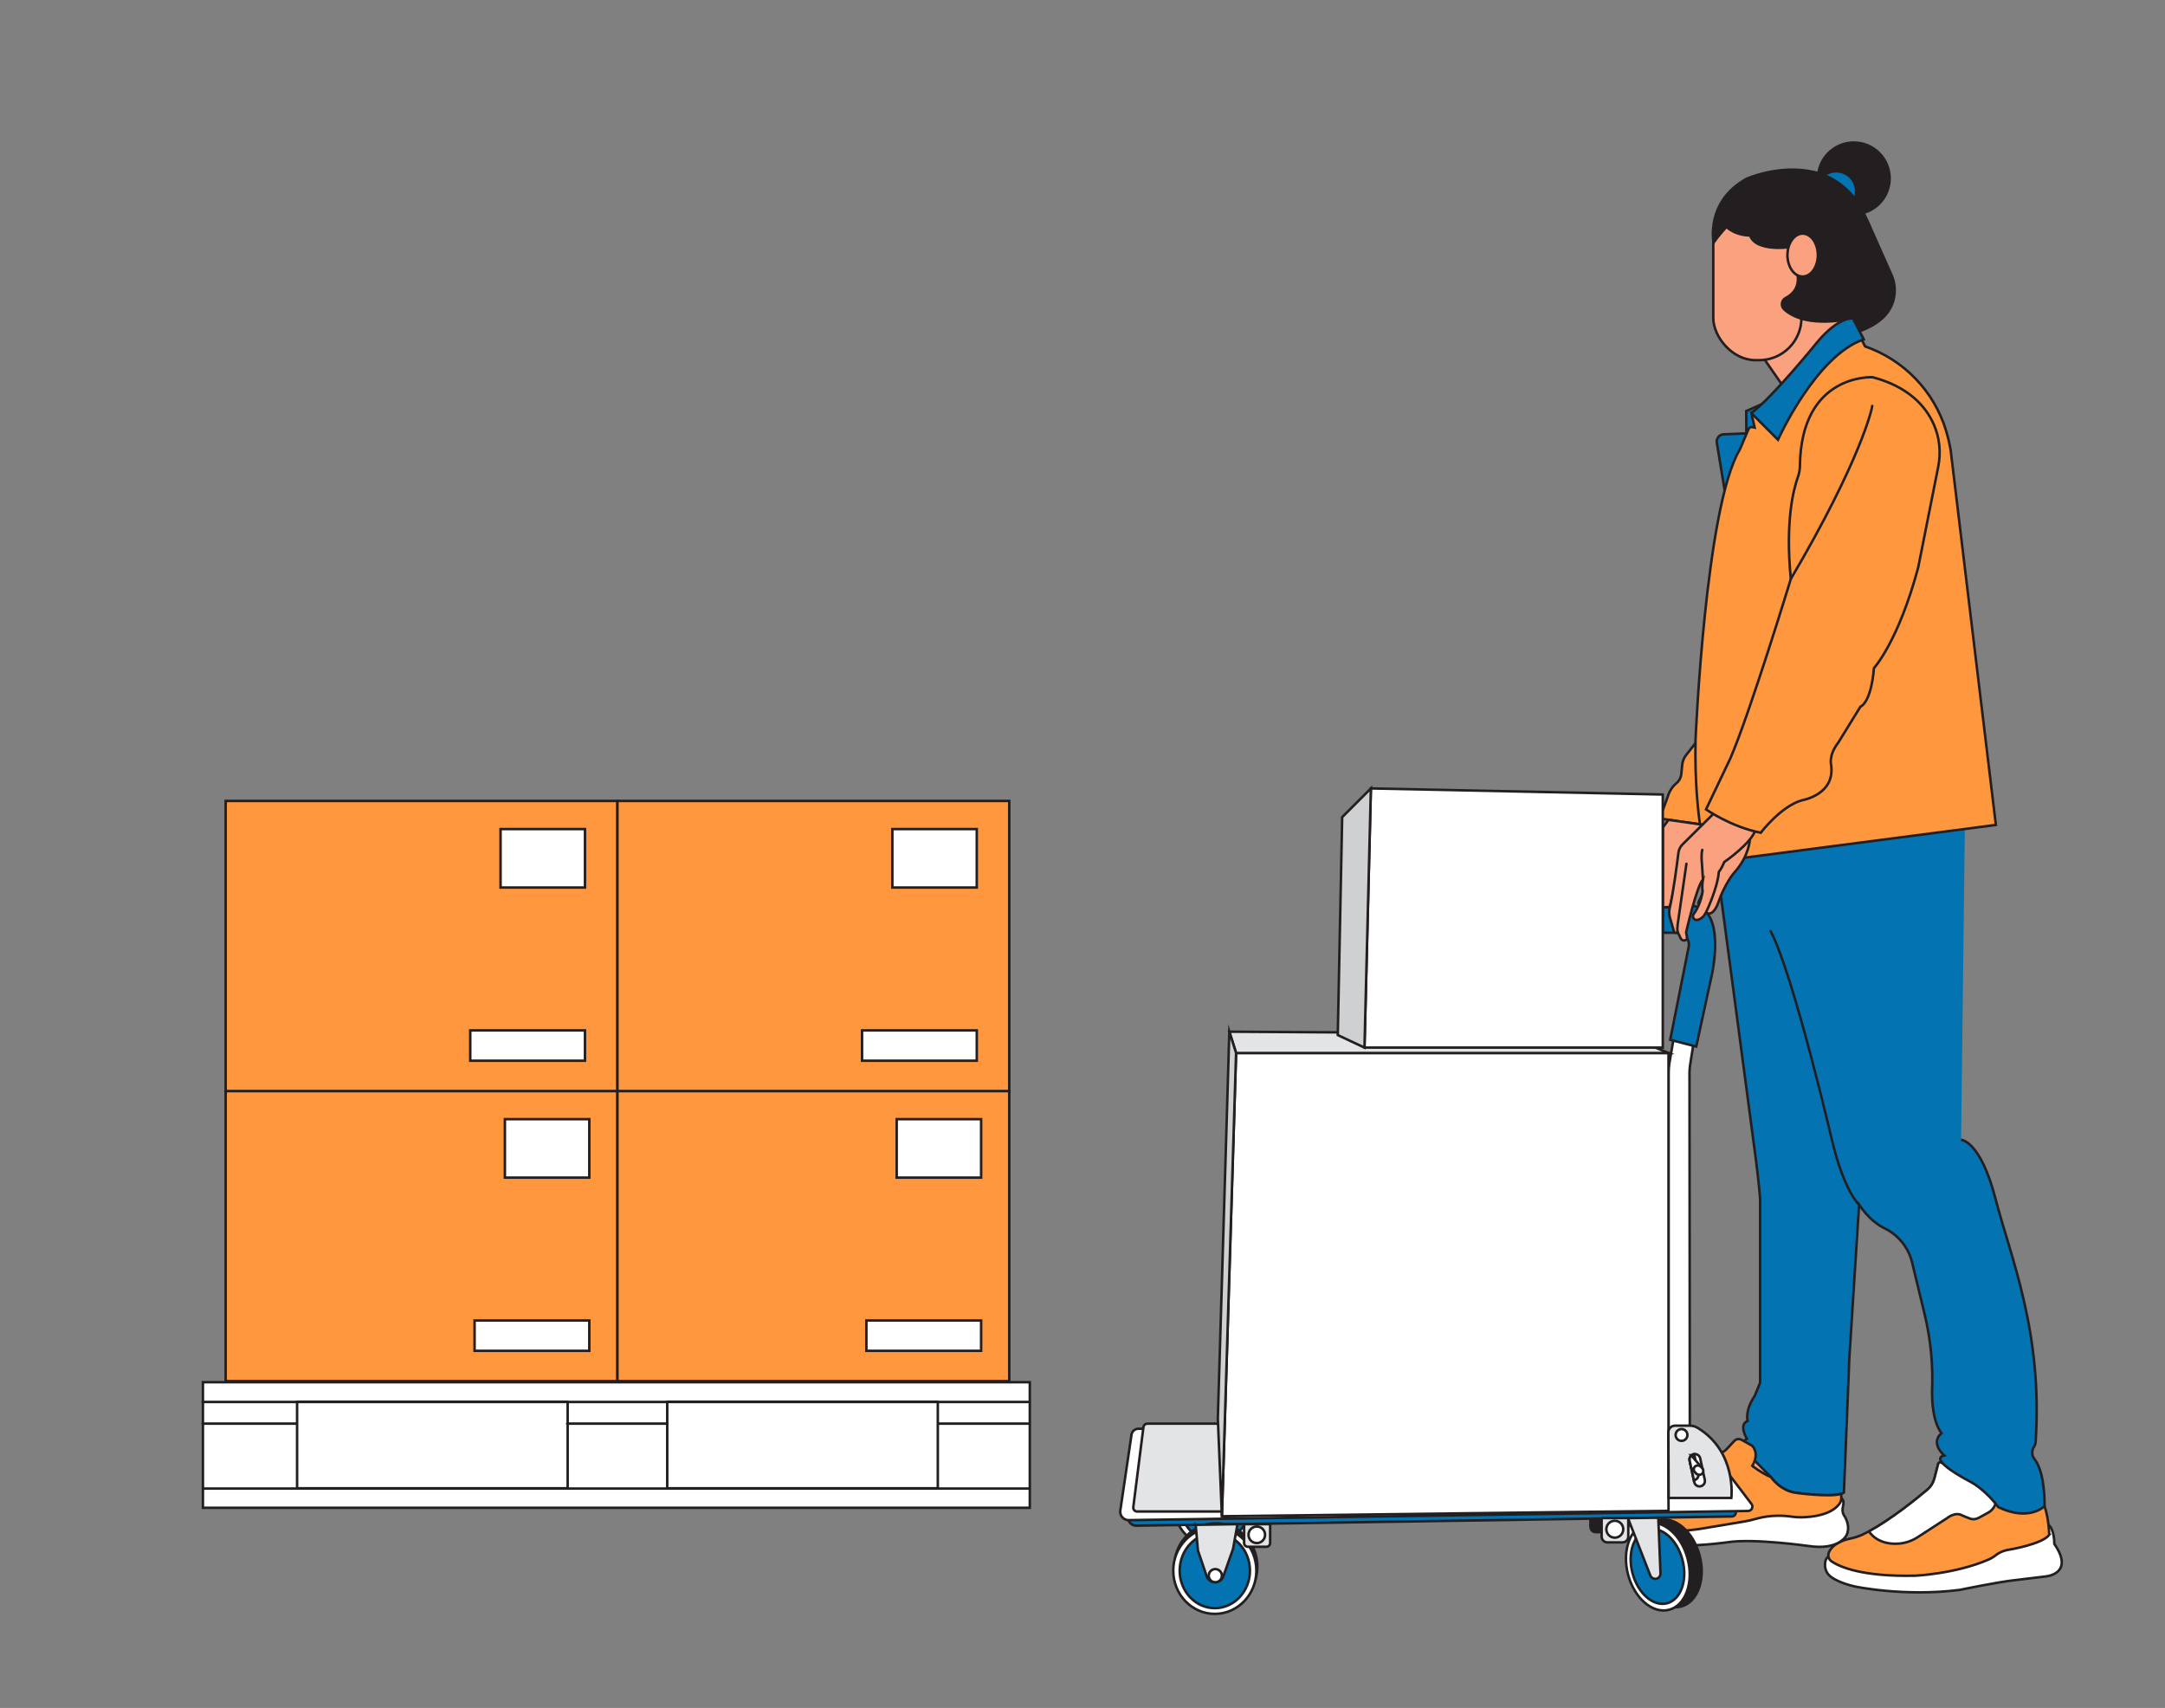 <?xml version="1.0" encoding="UTF-8"?>
<svg xmlns="http://www.w3.org/2000/svg" id="a" width="865.76" height="682.89" viewBox="0 0 865.76 682.89">
  <rect x="0" y="0" width="865.76" height="682.89" fill="#808080" stroke="none"/>
  <g>
    <circle cx="741.32" cy="71.32" r="14.32" fill="#231f20" stroke="#231f20" stroke-miterlimit="10"></circle>
    <circle cx="734.3" cy="76.46" r="7.97" fill="#0373b1" stroke="#231f20" stroke-miterlimit="10"></circle>
    <path d="M731.15,622.48s-1.4,.44-1.35,3.4c.03,1.79,.88,3.48,2.32,4.55,1.65,1.23,4.57,2.73,9.68,3.91,0,0,19.59,4.19,41.88,1.35,0,0,15.54-3.24,22.29-3.92l12.29-1.49s11.48-1.08,3.24-12.97c0,0,.1-5.85-2.38-7.65l-87.97,12.82Z" fill="#fff" stroke="#231f20" stroke-miterlimit="10"></path>
    <path d="M819.48,613.67c-2.84,3.78-16.08,5.94-16.08,5.94-2.59,.41-4.26,1.39-5.18,2.12-.95,.75-1.98,1.38-3.09,1.86-13.17,5.69-29.15,6.42-29.15,6.42-21.35,.5-30.29-3.53-33.53-5.7-1.18-.79-1.65-2.31-1.09-3.62,1.56-3.64,6.28-5.06,8.7-5.56,1.6-.33,3.15-.82,4.63-1.5,.91-.42,1.84-.89,2.8-1.4,8.68-4.68,18.92-12.96,23.26-16.61,1.37-1.15,2.35-2.7,2.8-4.43l1.35-5.21c.27-1.89,1.57-1.1,1.57-1.1l20.46,7.18,3.09,1.08,17.56,9.05c1.76,5.13,1.89,11.48,1.89,11.48Z" fill="#ff973f" stroke="#231f20" stroke-miterlimit="10"></path>
    <path d="M798.17,598.12c.54,2.66-.71,5.36-3.09,6.67l-3.83,2.1c-1.12,.61-2.45,.7-3.64,.22l-2.86-1.14c-2.84-1.76-6.21,1.08-6.21,1.08l-11.68,7.56c-2.25,1.46-4.82,2.36-7.49,2.57-8.74,.69-11.88-4.76-11.88-4.76v-.2c8.68-4.68,18.91-12.96,23.25-16.61,1.37-1.15,2.35-2.7,2.8-4.43l1.35-5.21c.27-1.89,1.57-1.1,1.57-1.1l20.46,7.18,1.24,6.07Z" fill="#fff" stroke="#231f20" stroke-miterlimit="10"></path>
    <path d="M736.3,599.19s1.44,.16,.63,3.4c0,0-.54,2.03,.68,3.65,0,0,2.57,3.78,.81,7.57,0,0-2.84,6.21-15.27,4.32,0,0-22.02-3.11-32.29-1.49,0,0-33.64,5-43.64-4.19,0,0-5-4.05-.81-7.7l28.91-.95,28.64,.54,32.33-5.16Z" fill="#fff" stroke="#231f20" stroke-miterlimit="10"></path>
    <rect x="697.28" y="582.93" width="12.97" height="10" fill="#faa27f" stroke="#231f20" stroke-miterlimit="10"></rect>
    <path d="M635.99,606.2v3.96s0,.53,.19,1.13c.25,.78,.98,1.3,1.8,1.3h4.51v-6.45l-6.51,.07Z" fill="#231f20" stroke="#231f20" stroke-miterlimit="10"></path>
    <ellipse cx="643.11" cy="608.47" rx="1.55" ry="4.26" fill="#fff" stroke="#231f20" stroke-miterlimit="10"></ellipse>
    <ellipse cx="643.45" cy="607.59" rx=".95" ry="2.16" fill="#0373b1" stroke="#231f20" stroke-miterlimit="10"></ellipse>
    <path d="M784.22,455.74s7.7,.14,13.78,23.64c6.03,23.32,18.97,53.29,16.02,97.15-.05,.7-.28,1.38-.67,1.97h0c-.98,1.48-.93,3.43,.18,4.82,1.82,2.3,4.07,7.44,4.07,18.87,0,0-6.08,6.35-18.51,.41,0,0-4.86-6.89-11.62-10.4,0,0-16.75-8.65-10-10.27,0,0-5.81-4.86-1.08-8.92,0,0-3.92-4.05-3.78-16.89h0c.45-10.31-.56-20.62-2.98-30.65l-5.01-20.72c-.92-3.81-2.92-7.27-5.76-9.97-.03-.03-.06-.06-.09-.09-1.5-1.43-3.22-2.63-5.09-3.54-2.48-1.2-6.47-3.85-10.25-9.48,0,0-1.42,22.36-3.92,61.6l-.74,18.58-1.42,34.92s-1.89,2.3-18.78,.14c0,0-6.08-.27-10.4-6.35l-12.83-12.97,3.24-2.3s-3.51-5.67,.27-7.16c0,0-1.22-4.05,2.84-10l2.16-5.27v-73.63s-.61-7.5-1.82-16.55l-14.39-108.41,2.43-13.1,92.68-10.94,2.96,.95" fill="#0373b1" stroke="#231f20" stroke-miterlimit="10"></path>
    <path d="M743.42,481.68s-5.81-5.13-10.67-25.13c0,0-15.67-67.28-24.72-84.3" fill="none" stroke="#231f20" stroke-linecap="round" stroke-linejoin="round"></path>
    <path d="M690.69,579.17l2.81-3.02c.76-.81,1.97-1,2.94-.46l4.16,2.32s3.24,2.7,.14,8.11c0,0,4.05,3.11,7.43,4.46,0,0,3.78,5.67,10.4,6.35,0,0,13.28,1.79,17.65,.36l.1,1.32c.07,.9-.16,1.8-.67,2.54-1.38,1.99-5.16,5.26-15.19,5.51-1.32,.03-2.65-.06-3.96-.25-2.53-.38-8.19-.89-14.27,.85-1.56,.45-3.13,.82-4.73,1.09l-17.44,2.91s-29.49,4.96-33.59-6.44l27.62-18.41,13.82-5.33c1.06-.41,2.01-1.06,2.79-1.89Z" fill="#ff973f" stroke="#231f20" stroke-miterlimit="10"></path>
    <ellipse cx="667.77" cy="625.04" rx="12.33" ry="17.84" transform="translate(-135.71 187.99) rotate(-14.56)" fill="#231f20" stroke="#231f20" stroke-miterlimit="10"></ellipse>
    <ellipse cx="662.98" cy="626.33" rx="12.33" ry="17.84" transform="translate(-136.19 186.83) rotate(-14.56)" fill="#fff" stroke="#231f20" stroke-miterlimit="10"></ellipse>
    <ellipse cx="485.92" cy="601.37" rx="16.62" ry="17.29" fill="#fff" stroke="#231f20" stroke-miterlimit="10"></ellipse>
    <ellipse cx="485.92" cy="601.37" rx="14.05" ry="15" fill="#0373b1" stroke="#231f20" stroke-miterlimit="10"></ellipse>
    <circle cx="486.13" cy="602.39" r="2.63" fill="#fff" stroke="#231f20" stroke-miterlimit="10"></circle>
    <path d="M692.52,606.34l-238.17,3.67c-1.99,.03-3.53-1.8-3.24-3.85l4.3-30.29c.2-1.39,1.34-2.41,2.69-2.41l213.97,.27,21.77,29.81c.83,1.14,.06,2.78-1.31,2.8Z" fill="#0373b1" stroke="#231f20" stroke-miterlimit="10"></path>
    <path d="M678.06,297.06l-3.8,4.84c-.88,1.12-1.43,2.48-1.56,3.9l-.35,3.64c-.14,1.42-.81,2.73-1.91,3.64-1.21,1-2.77,2.78-3.61,5.67l-3.11,8.51,16.75,2.43-2.41-32.64Z" fill="#ff973f" stroke="#231f20" stroke-miterlimit="10"></path>
    <path d="M686.54,177.04l3.52,21.35,18.1-30.13-3.75-6.6-6.11,2.68,.05,8.93-9.07,.38c-1.75,.07-3.03,1.66-2.75,3.38Z" fill="#0373b1" stroke="#231f20" stroke-miterlimit="10"></path>
    <polygon points="703.43 140.56 713.16 154.61 740.04 129.21 738.01 124.08 728.29 120.84 713.16 120.16 703.43 140.56" fill="#faa27f" stroke="#231f20" stroke-miterlimit="10"></polygon>
    <path d="M744.39,135.64l1.46,2.89s.98,.3,2.62,.97c15.33,6.28,26.68,19.58,30.57,35.69,.36,1.48,.69,3.04,.99,4.68l18.1,149.96-115.1,15s-5.67-15.94-5-49.04c0,0,3.92-93.22,17.7-116.05l3.49-8.17c.25-.59,.88-.92,1.51-.8l.95,.19-1.35-5.81,9.19,.95,20.8-26.88,14.08-3.57Z" fill="#ff973f" stroke="#231f20" stroke-miterlimit="10"></path>
    <path d="M699.75,335.61s-.23,6.6-6.11,13.15c-.64,.71-1.21,1.47-1.73,2.27-.98,1.5-2.45,3.99-3.76,7.12-.31,.75-.59,1.51-.85,2.28-.43,1.31-1.63,4.34-3.48,4.79-.44,.11-.9,.03-1.3-.19-1.1-.58-4.14-2.44-3.14-4.67l1.55-3.33,4.8-15.58,7.84-6.62,6.19,.78Z" fill="#faa27f" stroke="#231f20" stroke-miterlimit="10"></path>
    <path d="M699.03,604.13l-247.66,3.67c-2.07,.03-3.67-1.8-3.37-3.85l4.47-30.29c.2-1.39,1.4-2.41,2.8-2.41l222.49,.27,22.64,29.81c.87,1.14,.07,2.78-1.36,2.8Z" fill="#fff" stroke="#231f20" stroke-miterlimit="10"></path>
    <path d="M504.03,604.35h-49.3c-.93,0-1.66-.82-1.54-1.75l4.06-32.02c.1-.78,.76-1.36,1.54-1.36h45.24v35.13Z" fill="#e3e4e5" stroke="#231f20" stroke-miterlimit="10"></path>
    <path d="M669.38,414.54l-1.84,10.74c-.2,1.18-.3,2.38-.3,3.58v143.83h8.5l-.13-143.64c0-1.12,.09-2.23,.26-3.33l1.49-9.42-7.97-1.76Z" fill="#fff" stroke="#231f20" stroke-miterlimit="10"></path>
    <path d="M667.9,415.75l10.4,2.7,6.35-29.18s5.81-26.48-7.97-27.02l-11.72,.57v10.11h5.65c3,0,5.26,2.74,4.67,5.68l-7.38,37.13Z" fill="#0373b1" stroke="#231f20" stroke-miterlimit="10"></path>
    <path d="M667.22,327.8l-2.25,3.05-.02,31.97,2.8-.23s3.32-13.3,3.96-21.48c0,0-.18-2.06,1.65-3.36l7.57-7.99-13.71-1.96Z" fill="#faa27f" stroke="#231f20" stroke-miterlimit="10"></path>
    <ellipse cx="662.83" cy="626.26" rx="10.34" ry="15.23" transform="translate(-136.18 186.79) rotate(-14.56)" fill="#0373b1" stroke="#231f20" stroke-miterlimit="10"></ellipse>
    <path d="M651,606.99l8.94,22.94c.32,.81,1.1,1.35,1.97,1.35h0c1.2,0,2.16-1,2.11-2.2l-.89-22.25-12.14,.16Z" fill="#e3e4e5" stroke="#231f20" stroke-miterlimit="10"></path>
    <rect x="685.12" y="80.65" width="35.26" height="63.36" rx="16.91" ry="16.91" fill="#faa27f" stroke="#231f20" stroke-miterlimit="10"></rect>
    <path d="M740.99,127.32l2.57,5.13c4.42-1.59,7.52-3.6,9.68-5.72,4.47-4.39,5.66-11.13,3.11-16.86l-7.93-17.82c-1.54-3.78-3.14-6.93-4.55-9.38-3.96-6.94-10.57-12-18.34-13.85-13.79-3.27-27.03,2.63-27.03,2.63-16.62,9.19-13.24,25.53-13.24,25.53,3.89-5.61,11.72-13.11,14.01-15.27,.56-.52,1.26-.87,2.02-.95,3.39-.36,.63,5.02-.73,7.37-.69,1.19-1.07,2.55-1.06,3.93,.11,9.01,15.78,6.78,15.78,6.78l3.63,11.58c.54,4.91-2.37,7.47-4.82,8.73-1.71,.88-2.05,3.19-.64,4.5,3.39,3.16,11.05,6.93,27.53,3.65" fill="#231f20" stroke="#231f20" stroke-miterlimit="10"></path>
    <ellipse cx="720.86" cy="101.99" rx="6.08" ry="8.58" fill="#faa27f" stroke="#231f20" stroke-miterlimit="10"></ellipse>
    <path d="M700.32,165.15l10.67,10.67s15.13-33.64,34.31-40.12l-4.32-8.38s-5.4-.95-14.05,9.19c0,0-18.24,22.56-26.61,28.64Z" fill="#0373b1" stroke="#231f20" stroke-miterlimit="10"></path>
    <path d="M685.6,324.97l-12.77,12.65c-.91,.9-1.49,2.09-1.65,3.36-.55,4.52-2.01,15.78-3.49,22.14-.29,1.26-.25,2.57,.11,3.81l1.59,5.45s.41,1.22,1.49,.27l1.22,2.55c.28,.59,.93,.95,1.58,.81,.3-.06,.64-.22,.99-.53,0,0-.14-1.62-.41-2.7,0,0,4.19-18.37,6.75-21.21,0,0-.54,2.84-.14,4.73,0,0-.61,5.21-3.54,9.09-.44,.58-.44,1.39,.03,1.94,.42,.49,1.15,.78,2.41,.13,.86-.44,1.57-1.14,2.05-1.99l.53-.94s4.46-9.32,5-15.94c0,0,1.08-1.22,2.16-3.92,0,0,11.08-7.57,12.56-13.1l-16.48-6.62Z" fill="#faa27f" stroke="#231f20" stroke-miterlimit="10"></path>
    <path d="M681,351.58l-.41-6.21s-.41-3.65,.14-5.54" fill="none" stroke="#231f20" stroke-linecap="round" stroke-linejoin="round"></path>
    <path d="M670.87,372.66s-.27-.54,0-2.97l3.51-24.32" fill="none" stroke="#231f20" stroke-linecap="round" stroke-linejoin="round"></path>
    <path d="M748.82,150.83s-28.62-1.68-29.06,35.51c-.02,1.52-.3,3.03-.82,4.47-1.68,4.64-5.11,17.49-2.81,40.67,0,0-16.35,53.63-24.18,71.74l-9.73,20.4s10,7.03,21.89,9.32c0,0,7.97-10.54,16.48-12.97,0,0,13.51-2.16,11.62-14.32,0,0-.95-3.78,2.84-8.65l8.92-14.46s4.19-1.22,5.4-15.4c0,0,9.73-10.54,17.7-40.26l8.02-40.35c1.13-5.68,.54-11.59-1.81-16.88-3.11-7.01-9.86-14.98-24.45-18.83Z" fill="#ff973f" stroke="#231f20" stroke-miterlimit="10"></path>
    <path d="M748.69,162.31c0,.68-4.32,21.21-32.56,69.17" fill="none" stroke="#231f20" stroke-linecap="round" stroke-linejoin="round"></path>
    <polygon points="667.22 604.08 488.63 606.24 494.3 421.02 667.22 421.02 667.22 604.08" fill="#fff" stroke="#231f20" stroke-miterlimit="10"></polygon>
    <polygon points="494.3 421.02 491.6 412.51 648.98 413.46 667.22 421.02 494.3 421.02" fill="#e3e4e5" stroke="#231f20" stroke-miterlimit="10"></polygon>
    <polygon points="491.6 412.51 487 567.2 488.63 606.24 494.3 421.02 491.6 412.51" fill="#ced0d1" stroke="#231f20" stroke-miterlimit="10"></polygon>
    <path d="M667.29,598.94h25.06s2.28-18.39-13.43-28.01c-.96-.59-2.06-.9-3.19-.9h-5.93c-1.46,0-2.65,1.19-2.64,2.65l.12,26.26Z" fill="#e3e4e5" stroke="#231f20" stroke-miterlimit="10"></path>
    <circle cx="672.42" cy="573.75" r="2.36" fill="#fff" stroke="#231f20" stroke-miterlimit="10"></circle>
    <path d="M680.07,594.26c-1.16,.25-2.31-.49-2.55-1.66l-.16-.75-1.68-7.86c-.25-1.16,.49-2.31,1.66-2.55,.05-.01,.1-.02,.15-.03,.1-.02,.2-.02,.31-.02,.99,0,1.89,.69,2.1,1.71l1.83,8.6c.25,1.16-.49,2.31-1.66,2.56Z" fill="#fff" stroke="#231f20" stroke-miterlimit="10"></path>
    <path d="M677.5,591.82s-.1,.02-.15,.03l-1.68-7.86c-.25-1.16,.49-2.31,1.66-2.55,.05-.01,.1-.02,.15-.03l1.68,7.85c.25,1.16-.49,2.31-1.66,2.56Z" fill="#e3e4e5" stroke="#231f20" stroke-miterlimit="10"></path>
    <path d="M676.33,581.92l4.25,4.94-2.39,2.16-1.93-2.2-.57-2.83s-.25-1.26,.65-2.07Z" fill="#fff" stroke="#231f20" stroke-miterlimit="10"></path>
    <rect x="677.63" y="585.79" width="3.2" height="4.05" rx="1.6" ry="1.6" transform="translate(-216.71 652.45) rotate(-45)" fill="#fff" stroke="#231f20" stroke-miterlimit="10"></rect>
    <polygon points="664.93 418.86 545.64 418.86 548.2 315.24 664.93 317.67 664.93 418.86" fill="#fff" stroke="#231f20" stroke-miterlimit="10"></polygon>
    <polygon points="548.2 315.24 536.72 326.72 534.96 413.86 545.64 418.86 548.2 315.24" fill="#ced0d1" stroke="#231f20" stroke-miterlimit="10"></polygon>
    <ellipse cx="486.19" cy="626.37" rx="16.62" ry="17.29" fill="#231f20" stroke="#231f20" stroke-miterlimit="10"></ellipse>
    <ellipse cx="485.79" cy="627.99" rx="16.62" ry="17.29" fill="#fff" stroke="#231f20" stroke-miterlimit="10"></ellipse>
    <ellipse cx="485.79" cy="627.99" rx="14.05" ry="15" fill="#0373b1" stroke="#231f20" stroke-miterlimit="10"></ellipse>
    <path d="M478.14,609.67l.9,10.27,3.51,10.32c.48,1.42,1.82,2.38,3.33,2.38h0c1.49,0,2.82-.94,3.31-2.34l3.9-11.03,1.76-9.86-16.7,.27Z" fill="#e3e4e5" stroke="#231f20" stroke-miterlimit="10"></path>
    <circle cx="485.99" cy="630" r="2.63" fill="#fff" stroke="#231f20" stroke-miterlimit="10"></circle>
    <path d="M497.52,609.4h10.4v7.54c0,.83-.68,1.51-1.51,1.51h-7.39c-.83,0-1.51-.68-1.51-1.51v-7.54h0Z" fill="#e3e4e5" stroke="#231f20" stroke-miterlimit="10"></path>
    <circle cx="502.58" cy="613.66" r="3.31" fill="#fff" stroke="#231f20" stroke-miterlimit="10"></circle>
    <path d="M640.47,606.97h10.67v7.41c0,1.28-1.04,2.31-2.31,2.31h-6.04c-1.28,0-2.31-1.04-2.31-2.31v-7.41h0Z" fill="#e3e4e5" stroke="#231f20" stroke-miterlimit="10"></path>
    <circle cx="645.74" cy="611.43" r="3.38" fill="#fff" stroke="#231f20" stroke-miterlimit="10"></circle>
    <ellipse cx="700.12" cy="85.24" rx="12.29" ry="8.92" fill="#231f20" stroke="#231f20" stroke-miterlimit="10"></ellipse>
  </g>
  <g>
    <rect x="81.15" y="552.65" width="330.66" height="50.21" fill="#fff" stroke="#231f20" stroke-miterlimit="10"></rect>
    <rect x="118.8" y="560.44" width="108.2" height="34.62" fill="none" stroke="#231f20" stroke-linecap="round" stroke-linejoin="round"></rect>
    <rect x="266.82" y="560.44" width="108.2" height="34.62" fill="none" stroke="#231f20" stroke-linecap="round" stroke-linejoin="round"></rect>
    <line x1="411.17" y1="560.55" x2="81.03" y2="560.55" fill="none" stroke="#231f20" stroke-linecap="round" stroke-linejoin="round"></line>
    <line x1="411.28" y1="595.17" x2="81.15" y2="595.17" fill="none" stroke="#231f20" stroke-linecap="round" stroke-linejoin="round"></line>
    <line x1="118.62" y1="569.21" x2="81.03" y2="569.21" fill="none" stroke="#231f20" stroke-linecap="round" stroke-linejoin="round"></line>
    <line x1="266.85" y1="569.21" x2="226.79" y2="569.21" fill="none" stroke="#231f20" stroke-linecap="round" stroke-linejoin="round"></line>
    <line x1="411.17" y1="569.21" x2="375.33" y2="569.21" fill="none" stroke="#231f20" stroke-linecap="round" stroke-linejoin="round"></line>
    <rect x="90.24" y="436.23" width="156.68" height="115.99" fill="#ff973f" stroke="#231f20" stroke-miterlimit="10"></rect>
    <rect x="246.91" y="436.23" width="156.68" height="115.99" fill="#ff973f" stroke="#231f20" stroke-miterlimit="10"></rect>
    <rect x="90.24" y="320.24" width="156.68" height="115.99" fill="#ff973f" stroke="#231f20" stroke-miterlimit="10"></rect>
    <rect x="246.91" y="320.24" width="156.68" height="115.99" fill="#ff973f" stroke="#231f20" stroke-miterlimit="10"></rect>
    <rect x="200.17" y="331.49" width="33.76" height="23.37" fill="#fff" stroke="#231f20" stroke-miterlimit="10"></rect>
    <rect x="356.84" y="331.49" width="33.76" height="23.37" fill="#fff" stroke="#231f20" stroke-miterlimit="10"></rect>
    <rect x="201.9" y="447.48" width="33.76" height="23.37" fill="#fff" stroke="#231f20" stroke-miterlimit="10"></rect>
    <rect x="188.05" y="411.99" width="45.88" height="12.12" fill="#fff" stroke="#231f20" stroke-miterlimit="10"></rect>
    <rect x="344.73" y="411.99" width="45.88" height="12.12" fill="#fff" stroke="#231f20" stroke-miterlimit="10"></rect>
    <rect x="189.78" y="527.98" width="45.88" height="12.12" fill="#fff" stroke="#231f20" stroke-miterlimit="10"></rect>
    <rect x="358.58" y="447.48" width="33.76" height="23.37" fill="#fff" stroke="#231f20" stroke-miterlimit="10"></rect>
    <rect x="346.46" y="527.98" width="45.88" height="12.12" fill="#fff" stroke="#231f20" stroke-miterlimit="10"></rect>
  </g>
</svg>

